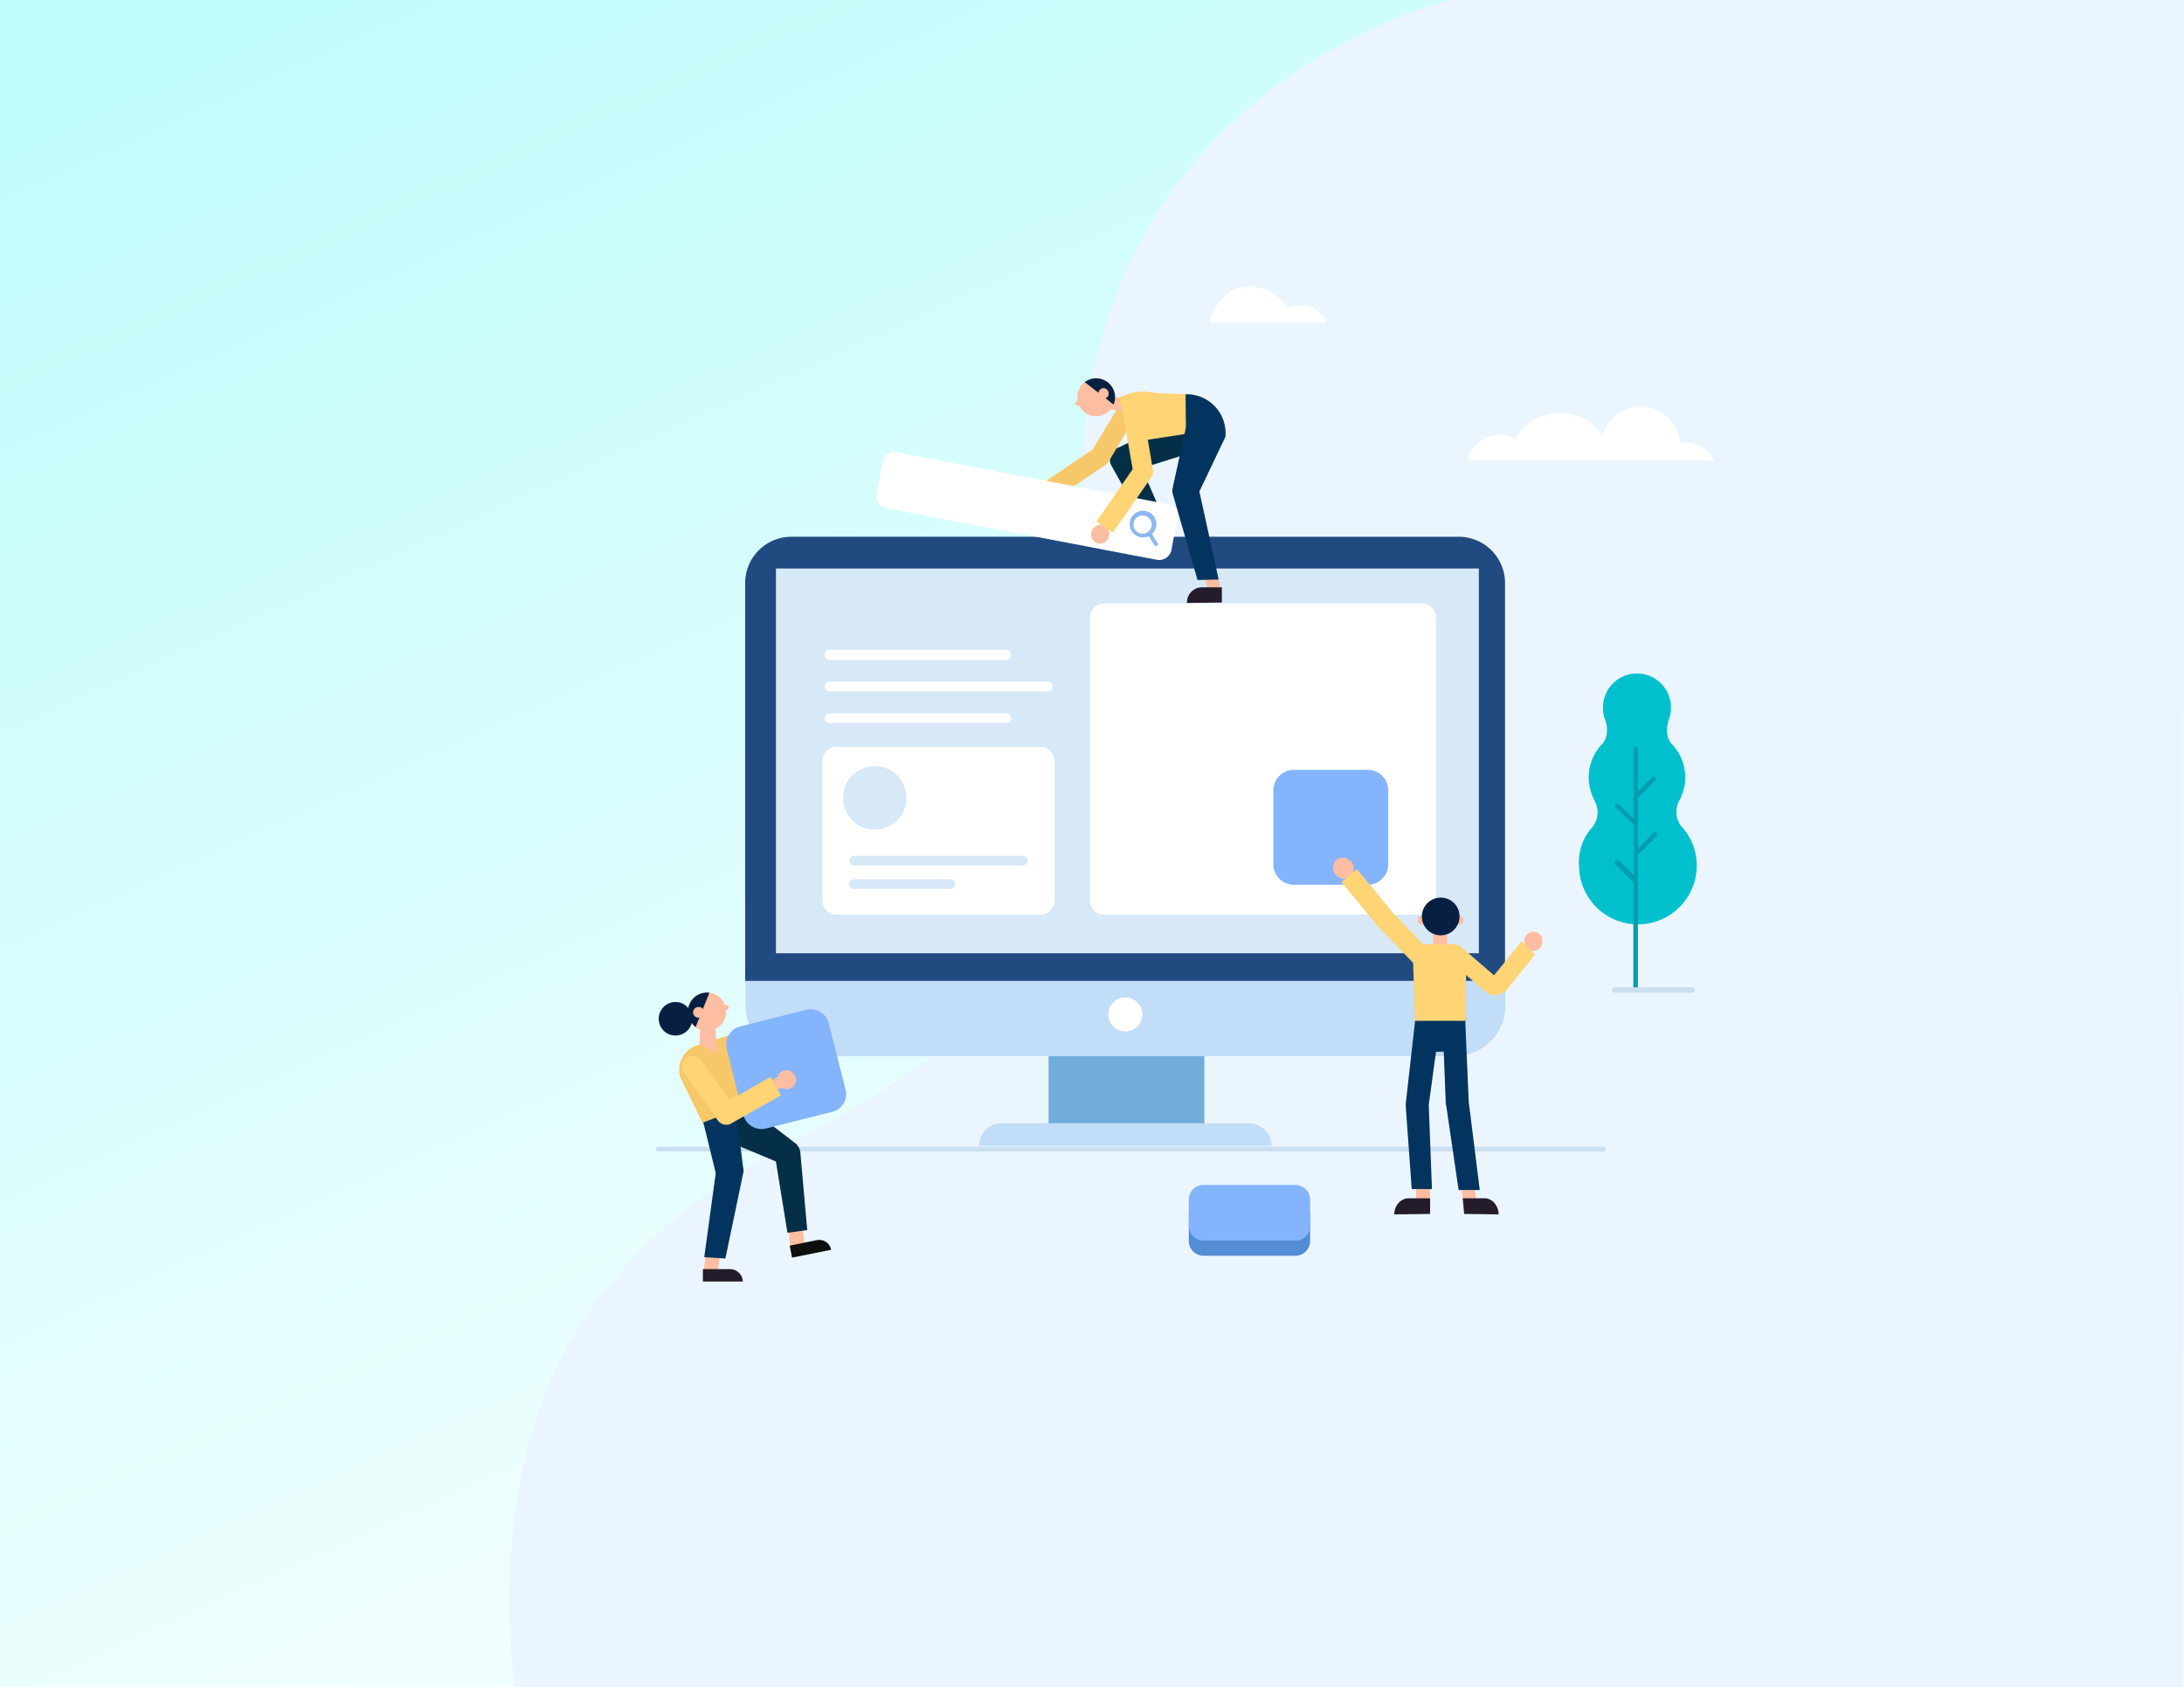 <svg xmlns="http://www.w3.org/2000/svg" xmlns:xlink="http://www.w3.org/1999/xlink" viewBox="0 0 800 618"><rect x="0" y="0" width="800" height="618" fill="#808080" stroke="none"/><defs><style>.a{fill:url(#a);}.b{fill:#ebf5ff;}.c{fill:#c1ddf7;}.d{fill:#71addb;}.e{fill:#214a81;}.f{fill:#d7e8f7;}.g{fill:#fff;}.h{fill:#00c0cd;}.i{fill:#009db0;}.j{fill:#cadfef;}.k{fill:#84b4fe;}.l{fill:#538dd3;}.m{fill:#ffbda1;}.n{fill:#ffd474;}.o{fill:#241c2b;}.p{fill:#03345f;}.q{fill:#072042;}.r{fill:#ffb398;}.s{fill:#0e0e0e;}.t{fill:#052e47;}.u{fill:#faaaab;}.v{fill:#f7c869;}.w{clip-path:url(#b);}.x{fill:#8cb8f2;}.y{clip-path:url(#c);}</style><linearGradient id="a" x1="0.022" y1="0.054" x2="0.618" y2="1.058" gradientUnits="objectBoundingBox"><stop offset="0" stop-color="#bffcfb"/><stop offset="1" stop-color="#fff"/></linearGradient><clipPath id="b"><path d="M93.234,31.329a6.932,6.932,0,1,0,.842-9.766A7.105,7.105,0,0,0,93.234,31.329Z" transform="translate(-91.673 -19.931)"/></clipPath><clipPath id="c"><path d="M20.852,161.727a6.925,6.925,0,0,1-8.083,5.725,7,7,0,1,1,2.357-13.808A7.048,7.048,0,0,1,20.852,161.727Z" transform="translate(-6.935 -153.535)"/></clipPath></defs><g transform="translate(-23 -75)"><rect class="a" width="800" height="618" transform="translate(23 75)"/><path class="b" d="M344.48,0S201.58,33.942,210,192.409c8.417,158.247-36.921,188.662-103.11,223.926C42.994,450.276-10,498.984,1.674,618h611.58V0Z" transform="translate(209.621 75)"/><g transform="translate(263.286 180.004)"><path class="c" d="M279.322,178.821H37.854A18.4,18.4,0,0,1,19.5,160.467V150.7H297.845v9.767A18.653,18.653,0,0,1,279.322,178.821Z" transform="translate(13.336 103.06)"/><rect class="d" width="57.083" height="24.585" transform="translate(143.803 281.881)"/><path class="e" d="M297.745,217.063H19.4V71.407A16.96,16.96,0,0,1,36.407,54.4H280.738a16.96,16.96,0,0,1,17.007,17.007V217.063Z" transform="translate(13.267 37.203)"/><rect class="f" width="257.465" height="140.941" transform="translate(43.949 103.222)"/><path class="g" d="M110.861,160.83a6.23,6.23,0,1,1-6.23-6.23A6.216,6.216,0,0,1,110.861,160.83Z" transform="translate(67.294 105.728)"/><path class="g" d="M215.976,182.9H99.62a5.246,5.246,0,0,1-5.22-5.22V74.12a5.246,5.246,0,0,1,5.22-5.22H215.976a5.246,5.246,0,0,1,5.22,5.22V177.679A5.246,5.246,0,0,1,215.976,182.9Z" transform="translate(64.558 47.119)"/><path class="g" d="M116.016,161.562H41.42a5.246,5.246,0,0,1-5.22-5.22V105.32a5.246,5.246,0,0,1,5.22-5.22h74.6a5.246,5.246,0,0,1,5.22,5.22v51.022A5.246,5.246,0,0,1,116.016,161.562Z" transform="translate(24.756 68.456)"/><g transform="translate(338.04 141.783)"><path class="h" d="M205.043,141.115h0a8.679,8.679,0,0,0,1.347-10.608h0a1.3,1.3,0,0,1-.168-.505h0a17.608,17.608,0,0,1,3.368-20.375c2.863-3.873.674-8.925.674-8.925h0a11.32,11.32,0,0,1-.674-4.041,12.461,12.461,0,1,1,24.921,0,14.473,14.473,0,0,1-.674,4.041h0s-2.189,5.22.674,8.925A17.608,17.608,0,0,1,237.879,130h0v.168c-.168.168-.168.337-.337.505a8.652,8.652,0,0,0,1.179,9.935l.337.337.168.168h0a21.155,21.155,0,0,1,4.715,13.471,21.554,21.554,0,0,1-43.107,0A19.035,19.035,0,0,1,205.043,141.115Z" transform="translate(-200.751 -84.2)"/><path class="i" d="M210.318,141.86l5.22,5.22V128.726l-6.567-6.4a.833.833,0,0,1,1.179-1.179l5.22,5.22V100.942a.842.842,0,1,1,1.684,0v15.323l5.22-5.052a.833.833,0,1,1,1.179,1.179l-6.4,6.4v18.523l5.725-5.725a.833.833,0,0,1,1.179,1.179l-6.9,6.9v49a.842.842,0,0,1-1.684,0V149.606l-6.567-6.4a.814.814,0,0,1,0-1.179C209.476,141.523,209.981,141.523,210.318,141.86Z" transform="translate(-195.417 -73.326)"/><path class="j" d="M237.3,154.421H209.01a1.01,1.01,0,0,1,0-2.021H237.3a1.01,1.01,0,0,1,0,2.021Z" transform="translate(-195.793 -37.56)"/></g><g transform="translate(68.534 175.628)"><g transform="translate(2.189 32.836)"><path class="f" d="M105.751,127.336H43.784a1.687,1.687,0,0,1-1.684-1.684v-.168a1.687,1.687,0,0,1,1.684-1.684h61.967a1.687,1.687,0,0,1,1.684,1.684v.168A1.811,1.811,0,0,1,105.751,127.336Z" transform="translate(-41.932 -123.8)"/><path class="f" d="M79.045,132.436H43.684A1.687,1.687,0,0,1,42,130.752v-.168a1.687,1.687,0,0,1,1.684-1.684H79.045a1.687,1.687,0,0,1,1.684,1.684v.168C80.9,131.763,80.056,132.436,79.045,132.436Z" transform="translate(-42 -120.312)"/></g><circle class="f" cx="11.619" cy="11.619" r="11.619"/></g><path class="j" d="M347.047,188.784H.842a.842.842,0,0,1,0-1.684H347.047a.8.8,0,0,1,.842.842A.9.9,0,0,1,347.047,188.784Z" transform="translate(0 127.954)"/><path class="k" d="M168.82,147.2H141.877a7.546,7.546,0,0,1-7.577-7.577V112.677a7.546,7.546,0,0,1,7.577-7.577H168.82a7.546,7.546,0,0,1,7.577,7.577v26.942A7.546,7.546,0,0,1,168.82,147.2Z" transform="translate(91.845 71.876)"/><g transform="translate(195.161 329.03)"><path class="l" d="M154.966,219.075H121.288a5.426,5.426,0,0,1-5.388-5.388v-9.6a5.426,5.426,0,0,1,5.388-5.388h33.678a5.426,5.426,0,0,1,5.388,5.388v9.6A5.426,5.426,0,0,1,154.966,219.075Z" transform="translate(-115.9 -193.143)"/><path class="k" d="M154.966,215.775H121.288a5.426,5.426,0,0,1-5.388-5.388v-9.6a5.426,5.426,0,0,1,5.388-5.388h33.678a5.426,5.426,0,0,1,5.388,5.388v9.6A5.319,5.319,0,0,1,154.966,215.775Z" transform="translate(-115.9 -195.4)"/></g><g transform="translate(248.024 209.127)"><path class="m" d="M151.009,124.2a4.035,4.035,0,0,1,3.873,3.873,3.776,3.776,0,0,1-3.7,3.873,4.035,4.035,0,0,1-3.873-3.873A3.5,3.5,0,0,1,151.009,124.2Z" transform="translate(-147.293 -124.194)"/><g transform="translate(22.407 14.66)"><g transform="translate(19.671 12.461)"><path class="m" d="M194.661,141.31a3.254,3.254,0,0,0-4.715,0,3.667,3.667,0,0,0-.168,5.052,3.254,3.254,0,0,0,4.715,0A3.846,3.846,0,0,0,194.661,141.31Z" transform="translate(-160.953 -140.3)"/><g transform="translate(0 3.536)"><path class="n" d="M189.151,154.861l-12.292-10.608a2.868,2.868,0,0,0-4.21,1.347A3.949,3.949,0,0,0,174,150.483l12.292,10.608a5.72,5.72,0,0,0,7.577-1.01l10.272-12.8-4.883-4.883Z" transform="translate(-172.282 -142.4)"/></g></g><path class="m" d="M165.468,202.856l5.052-.168-.168-8.588-5.052.168Z" transform="translate(-157.386 -91.047)"/><path class="o" d="M160.6,204.194l13.134-.168V198.3H165.82c-2.863,0-5.22,2.694-5.22,5.894Z" transform="translate(-160.6 -88.174)"/><path class="m" d="M180.894,202.856l-4.883-.168L175,194.1l4.883.168Z" transform="translate(-150.752 -91.047)"/><path class="o" d="M188.634,204.194l-12.629-.168L175.5,198.3h8.083c2.694,0,5.052,2.694,5.052,5.894Z" transform="translate(-150.41 -88.174)"/><g transform="translate(4.21 43.612)"><g transform="translate(3.536)"><path class="p" d="M165.2,159.474l8.588-.337,1.01-.168,8.588-.168v12.461l-17.512.674Z" transform="translate(-165.2 -158.8)"/></g><path class="p" d="M176.994,222.282h7.746l-4.041-32.33L179.351,158.8l-8.251,1.347,1.179,30.141a2.136,2.136,0,0,0,.168,1.01Z" transform="translate(-157.629 -158.8)"/><path class="p" d="M165.289,221.74H172.7l-1.179-30.815,4.21-30.815-9.093-1.01L163.1,190.42v1.01Z" transform="translate(-163.1 -158.595)"/></g><g transform="translate(6.904)"><rect class="m" width="5.052" height="6.736" transform="translate(7.409 12.292)"/><g transform="translate(1.684)"><path class="m" d="M169.068,138.484a1.684,1.684,0,1,1-1.684-1.684A1.811,1.811,0,0,1,169.068,138.484Z" transform="translate(-165.7 -130.233)"/><path class="m" d="M177.068,138.484a1.684,1.684,0,1,1-1.684-1.684A1.687,1.687,0,0,1,177.068,138.484Z" transform="translate(-160.229 -130.233)"/><path class="q" d="M180.408,139.8a6.9,6.9,0,1,1-6.9-6.9A6.829,6.829,0,0,1,180.408,139.8Z" transform="translate(-165.085 -132.9)"/></g><path class="n" d="M183.728,171.121H165.374l-.674-21.554c0-3.536,2.189-6.567,5.557-6.567h8.419c3.368,0,5.557,2.863,5.557,6.567Z" transform="translate(-164.7 -125.993)"/></g></g><path class="n" d="M176.379,162.061l-13.639-14.145-.168-.168L149.1,131.415l5.725-4.715,13.3,16.165,13.639,14.145Z" transform="translate(-146.057 -122.48)"/></g><g transform="translate(80.736 33.562)"><g transform="translate(113.752 69.66)"><path class="m" d="M121.089,70.056l4.715-.168L123.783,61.3l-4.883.168Z" transform="translate(-113.175 -61.3)"/><path class="o" d="M115.5,71.125l12.8-.168V65.4h-7.746a5.565,5.565,0,0,0-5.052,5.725Z" transform="translate(-115.5 -58.496)"/></g><g transform="translate(91.524 45.412)"><path class="r" d="M107.963,54.477l4.715-.168L109.983,46.9l-4.883.337Z" transform="translate(-100.385 -46.9)"/><path class="s" d="M102.3,56.725l12.8-.168V51h-7.746a5.565,5.565,0,0,0-5.052,5.725Z" transform="translate(-102.3 -44.096)"/></g><path class="t" d="M137.732,39.939l-32.162,10.1,2.694-6.567,9.261,21.385-8.251.505-10.1-18.017a4.743,4.743,0,0,1,2.189-6.23l.505-.168,30.31-14.65Z" transform="translate(-13.203 -15.576)"/><g transform="translate(58.096 7.02)"><path class="u" d="M88.261,43.91a3.254,3.254,0,0,0-4.715,0,3.46,3.46,0,0,0-.168,4.883,3.254,3.254,0,0,0,4.715,0A3.61,3.61,0,0,0,88.261,43.91Z" transform="translate(-82.448 -11.243)"/><path class="v" d="M88.841,60.809,84.8,54.747l17.176-11.619L113.426,24.1l6.23,3.7-11.787,19.7a7.323,7.323,0,0,1-1.01,1.179Z" transform="translate(-80.839 -24.1)"/></g><g transform="translate(72.833)"><path class="m" d="M100.089,24.1h4.041l1.179,5.22L97.9,28.141Z" transform="translate(-86.618 -17.08)"/><path class="m" d="M91.368,25.747,92.547,24.4l1.684,1.515-1.179,1.01-1.179-.168A.6.6,0,0,1,91.368,25.747Z" transform="translate(-91.2 -16.875)"/><g transform="translate(0.796)"><path class="m" d="M93.234,31.329a6.932,6.932,0,1,0,.842-9.766A7.105,7.105,0,0,0,93.234,31.329Z" transform="translate(-91.673 -19.931)"/><g class="w"><path class="q" d="M92.3,20.274l14.481,11.282L104.424,19.6Z" transform="translate(-91.244 -20.158)"/></g></g><path class="m" d="M96.674,25.319a1.909,1.909,0,1,0,2.863-2.526,1.753,1.753,0,0,0-2.694-.168A2.028,2.028,0,0,0,96.674,25.319Z" transform="translate(-87.75 -18.468)"/></g><path class="n" d="M125.216,23.794l.168,14.481-20.712,3.2-3.873-16.5,1.684-.674a17.239,17.239,0,0,1,10.1-1.179l3.2.337Z" transform="translate(-11.801 -17.953)"/><path class="p" d="M115.368,37.883l14.481,1.01V37.546A14.237,14.237,0,0,0,115.2,23.4h0Z" transform="translate(-1.953 -17.561)"/><path class="p" d="M131.816,34.31l-10.1,21.217.168-2.694,7.409,33.846-7.746.168L112.451,55.19a4.1,4.1,0,0,1,0-2.021l.168-.842L117.5,30.1Z" transform="translate(-3.92 -12.977)"/><g transform="translate(0 26.968)"><path class="g" d="M150.585,75.439,51.573,56.58a4.439,4.439,0,0,1-3.536-5.22l2.189-11.787a4.439,4.439,0,0,1,5.22-3.536l99.18,19.028a4.439,4.439,0,0,1,3.536,5.22l-2.189,11.787A4.587,4.587,0,0,1,150.585,75.439Z" transform="translate(-47.947 -35.947)"/><path class="x" d="M113.576,61.129l-2.357-3.873a5.962,5.962,0,0,0,1.515-2.694,4.888,4.888,0,1,0-5.725,3.873,6.268,6.268,0,0,0,3.031-.337l2.357,3.7Zm-2.526-6.736a3.336,3.336,0,1,1-2.694-3.873A3.371,3.371,0,0,1,111.051,54.393Z" transform="translate(-10.265 -27.193)"/></g><g transform="translate(78.639 11.903)"><path class="m" d="M100.461,52.81a3.254,3.254,0,0,0-4.715,0,3.46,3.46,0,0,0-.168,4.883,3.254,3.254,0,0,0,4.715,0A3.626,3.626,0,0,0,100.461,52.81Z" transform="translate(-94.648 -10.04)"/><path class="n" d="M101.862,71.623,95.8,67.581l13.3-19.2-3.536-20.207L112.807,27l3.7,21.554a3.743,3.743,0,0,1-.505,2.694Z" transform="translate(-93.86 -27)"/></g></g><path class="c" d="M177.395,190.251H70.3A8.264,8.264,0,0,1,78.551,182h90.593a8.264,8.264,0,0,1,8.251,8.251Z" transform="translate(48.077 124.466)"/><g transform="translate(1.021 258.535)"><g transform="translate(47.306 83.629)"><path class="m" d="M29.71,214.482c0-.337-1.01-10.272-1.01-10.272l5.22-1.01,1.01,10.272Z" transform="translate(-28.7 -203.2)"/><path class="s" d="M44.255,210.975l-14.313,2.863L29.1,209.46l9.935-2.021a4.4,4.4,0,0,1,5.22,3.536Z" transform="translate(-28.426 -200.367)"/></g><path class="t" d="M21.251,176.8l20.207,15.492.674.505a5.2,5.2,0,0,1,1.852,3.368l2.526,28.458-7.241,1.01L34.554,196.5l2.526,3.873L13,190.271Z" transform="translate(7.87 -137.625)"/><path class="v" d="M13.89,195.909l17.344-6.23a2.806,2.806,0,0,0,1.852-3.368L25.677,162.4,11.7,166.778a9.412,9.412,0,0,0-6.23,11.787Z" transform="translate(2.433 -147.473)"/><path class="k" d="M54.056,194.777l-24.079,6.062a6.86,6.86,0,0,1-8.419-5.052L15.5,171.877a6.86,6.86,0,0,1,5.052-8.419L44.458,157.4a6.86,6.86,0,0,1,8.419,5.052l6.062,23.911A6.708,6.708,0,0,1,54.056,194.777Z" transform="translate(9.416 -151.056)"/><g transform="translate(16.155 93.059)"><path class="m" d="M10.2,218.9c.168-.337,1.515-10.1,1.515-10.1l5.22.337-1.515,10.1Z" transform="translate(-10.2 -208.8)"/><path class="o" d="M24.85,218.246H10.2V213.7H20.3a4.756,4.756,0,0,1,4.546,4.546Z" transform="translate(-10.2 -205.449)"/></g><path class="p" d="M22.256,179.1l2.526,20.375.168,1.01a4.578,4.578,0,0,1,0,1.515l-6.567,31.489-7.746-.505,4.378-31.994.168,2.526L10.3,183.646Z" transform="translate(6.023 -136.052)"/><g transform="translate(37.877 28.449)"><path class="m" d="M33.183,174.757a3.471,3.471,0,1,1-2.526-4.21A3.608,3.608,0,0,1,33.183,174.757Z" transform="translate(-20.891 -170.43)"/><path class="m" d="M30,171.5l-6.9,3.7,2.021,3.2,8.083-3.7Z" transform="translate(-23.1 -169.699)"/></g><path class="m" d="M16.626,156.605l-1.684-.505-.842,2.189,1.515.337,1.01-.674C17.3,157.447,17.131,156.774,16.626,156.605Z" transform="translate(8.622 -151.782)"/><g transform="translate(10.658)"><path class="m" d="M20.852,161.727a6.925,6.925,0,0,1-8.083,5.725,7,7,0,1,1,2.357-13.808A7.048,7.048,0,0,1,20.852,161.727Z" transform="translate(-6.935 -153.535)"/><g class="y"><path class="q" d="M16.545,152.4l-6.9,17.176L5.6,157.957Z" transform="translate(-7.849 -154.312)"/></g></g><path class="m" d="M11.982,158.9a2.027,2.027,0,0,1-2.189,1.684,1.953,1.953,0,1,1,.505-3.873A1.757,1.757,0,0,1,11.982,158.9Z" transform="translate(4.51 -151.38)"/><path class="q" d="M12.383,164.184a6.191,6.191,0,0,1-8.083,3.2A6.147,6.147,0,1,1,9.184,156.1,6.309,6.309,0,0,1,12.383,164.184Z" transform="translate(-0.606 -152.119)"/><path class="m" d="M15.225,161.2c0,.337.674,9.6.674,9.6l-6.4-3.536.168-5.894Z" transform="translate(5.476 -148.294)"/><path class="n" d="M22.039,192.564a3.931,3.931,0,0,1-3.368-1.684L6.379,173.368a3.837,3.837,0,0,1,1.01-5.388h0a3.837,3.837,0,0,1,5.388,1.01l10.272,14.65,14.987-8.588,3.873,6.736L23.723,192.059A3.249,3.249,0,0,1,22.039,192.564Z" transform="translate(2.872 -144.128)"/></g><g transform="translate(61.798 133.026)"><path class="g" d="M103.213,82.7H38.384A1.687,1.687,0,0,1,36.7,81.021v-.337A1.687,1.687,0,0,1,38.384,79h64.829a1.687,1.687,0,0,1,1.684,1.684v.168A1.637,1.637,0,0,1,103.213,82.7Z" transform="translate(-36.7 -79)"/><path class="g" d="M103.213,96.336H38.384A1.687,1.687,0,0,1,36.7,94.652v-.168A1.687,1.687,0,0,1,38.384,92.8h64.829a1.687,1.687,0,0,1,1.684,1.684v.168A1.586,1.586,0,0,1,103.213,96.336Z" transform="translate(-36.7 -69.562)"/><path class="g" d="M118.7,89.436H38.384A1.687,1.687,0,0,1,36.7,87.752v-.168A1.687,1.687,0,0,1,38.384,85.9h80.153a1.687,1.687,0,0,1,1.684,1.684v.168A1.548,1.548,0,0,1,118.7,89.436Z" transform="translate(-36.7 -74.281)"/></g><g transform="translate(202.739)"><path class="g" d="M163.507,12.966H120.4S123.6,0,134.713,0a16.561,16.561,0,0,1,14.313,7.914c3.2-1.179,10.272-2.863,14.481,5.052" transform="translate(-120.4)"/><g transform="translate(94.466 43.949)"><path class="g" d="M188.119,36.372a11.817,11.817,0,0,1,5.894,1.515,19.044,19.044,0,0,1,16.334-9.6,18.781,18.781,0,0,1,15.66,8.419A14.523,14.523,0,0,1,254.464,39.4a6.907,6.907,0,0,1,1.852-.168A12.092,12.092,0,0,1,266.924,45.8H176.5A12.2,12.2,0,0,1,188.119,36.372Z" transform="translate(-176.5 -26.1)"/></g></g></g></g></svg>